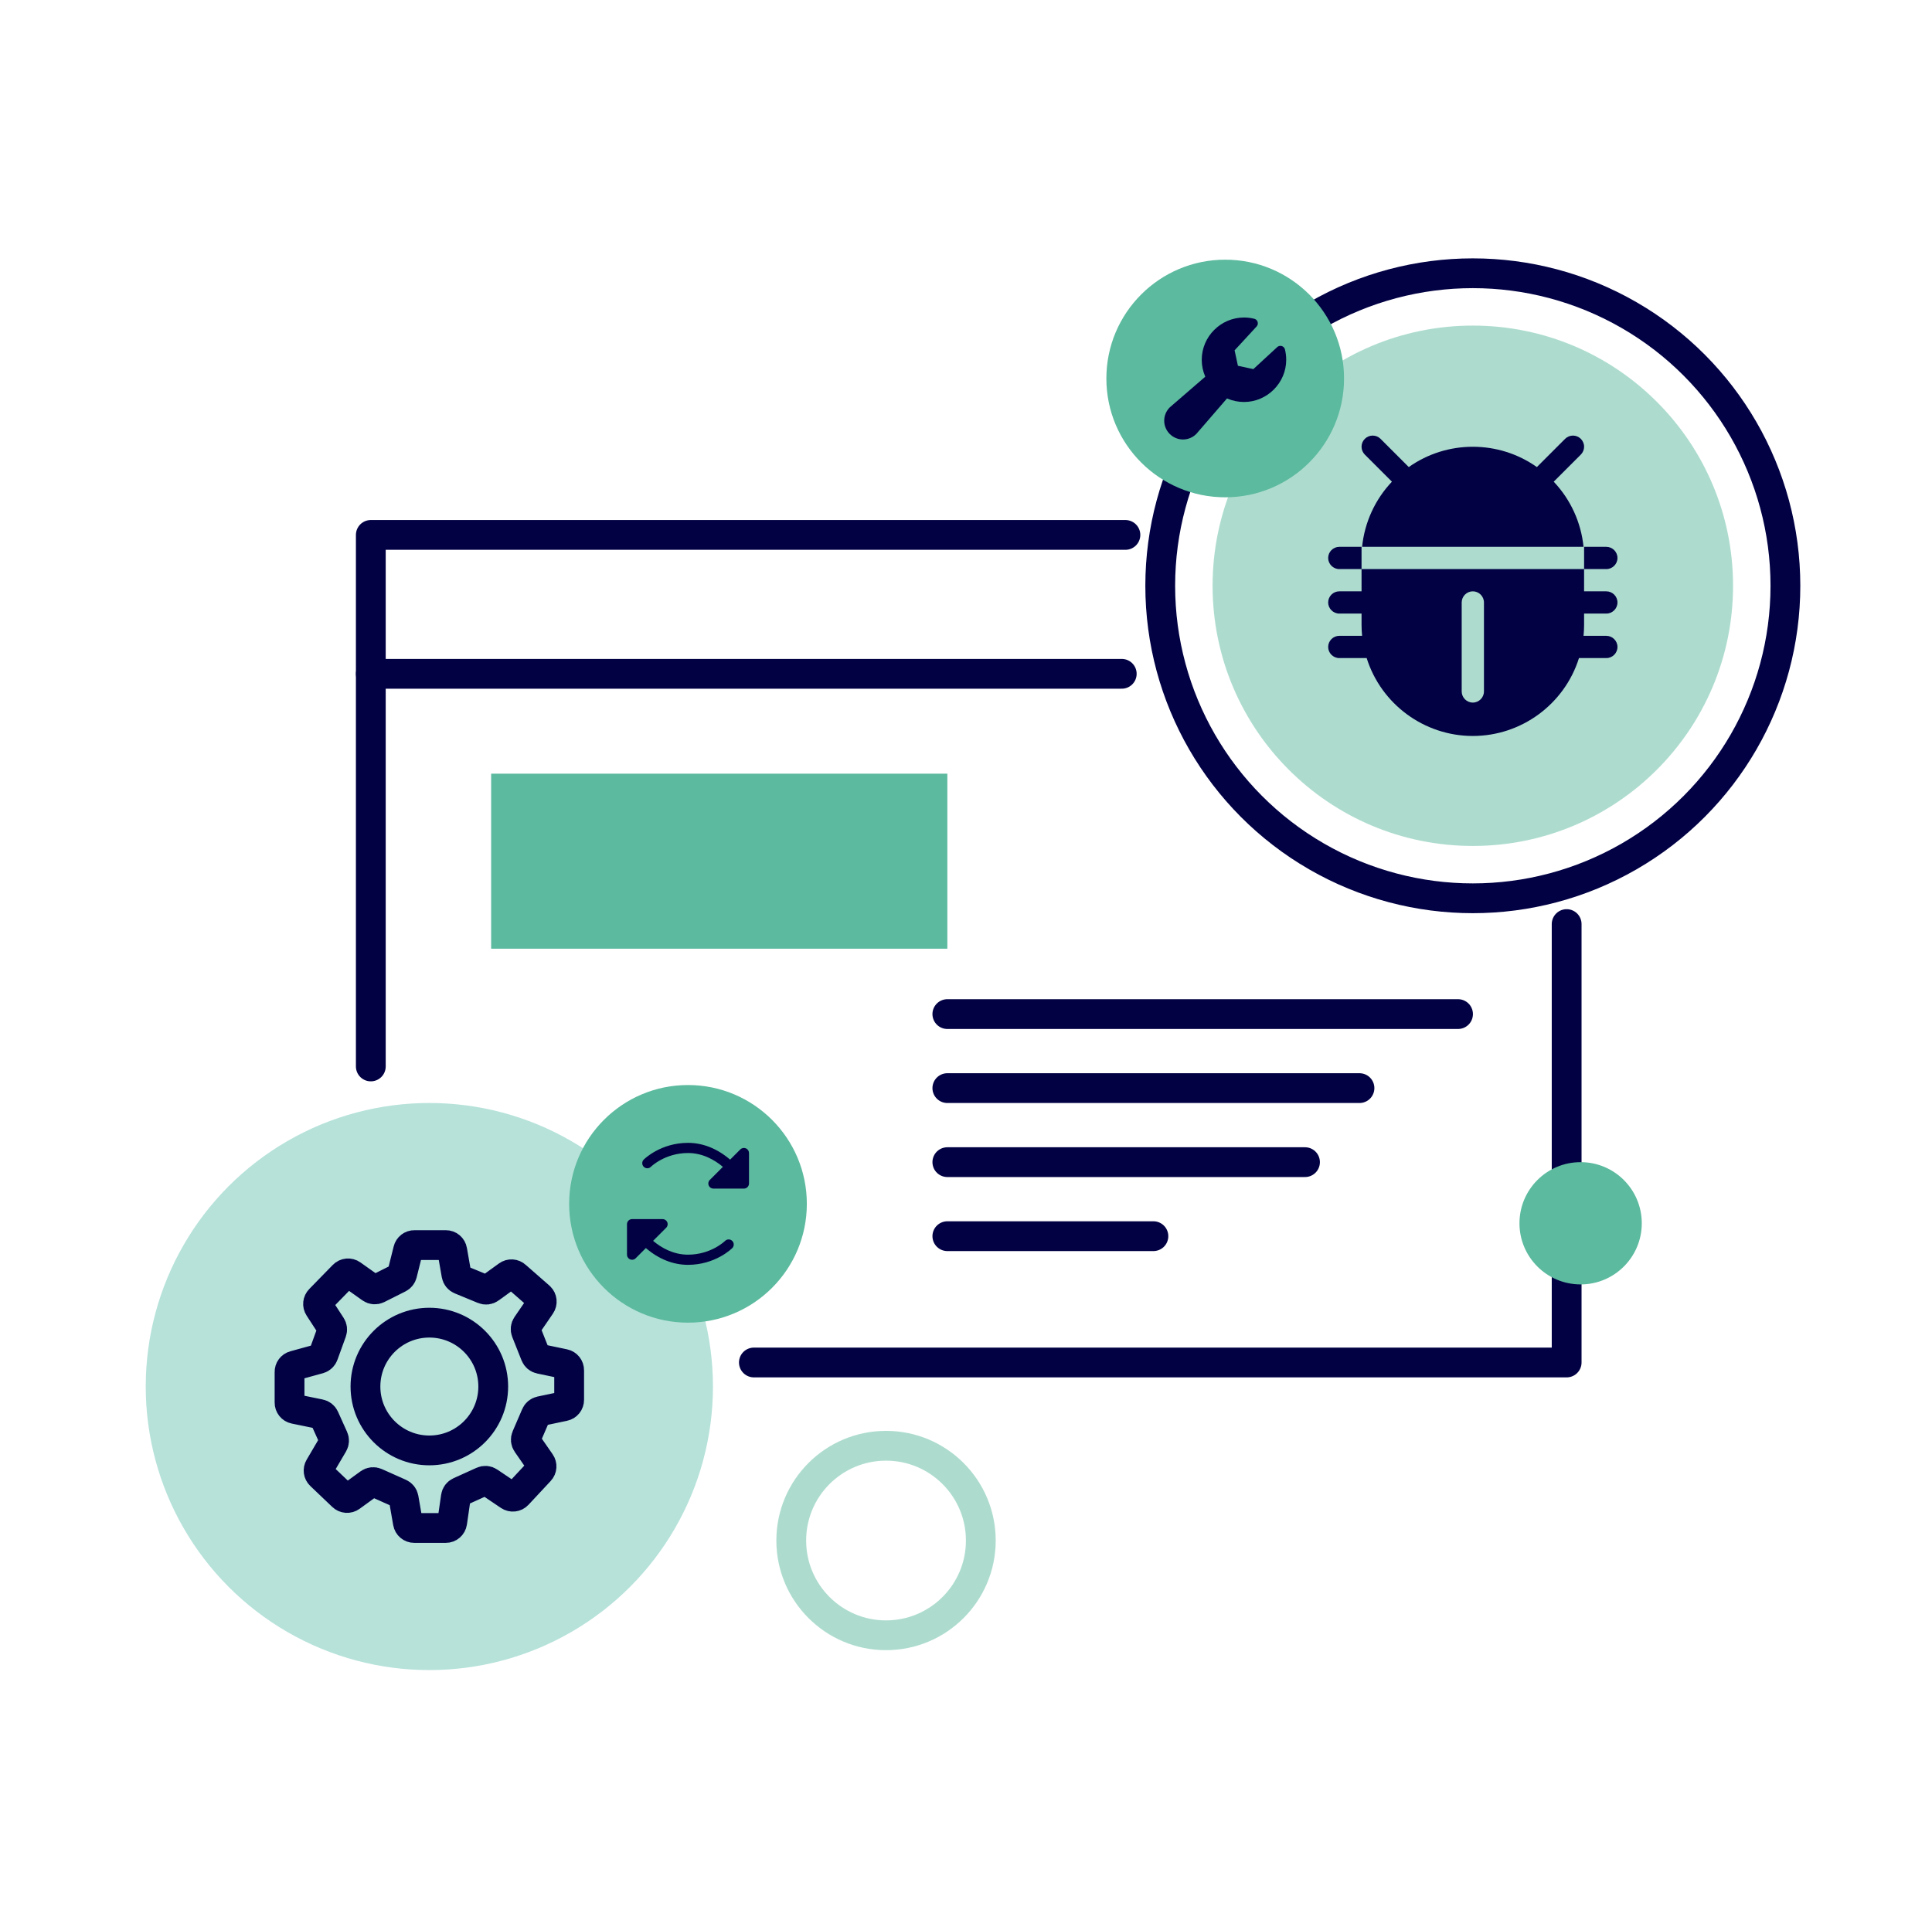 <?xml version="1.0" encoding="UTF-8" standalone="no"?><!DOCTYPE svg PUBLIC "-//W3C//DTD SVG 1.1//EN" "http://www.w3.org/Graphics/SVG/1.1/DTD/svg11.dtd"><svg width="100%" height="100%" viewBox="0 0 1081 1080" version="1.1" xmlns="http://www.w3.org/2000/svg" xmlns:xlink="http://www.w3.org/1999/xlink" xml:space="preserve" xmlns:serif="http://www.serif.com/" style="fill-rule:evenodd;clip-rule:evenodd;stroke-linecap:round;stroke-linejoin:round;stroke-miterlimit:1.5;"><rect id="_02_Stability_Reliability" serif:id="02_Stability_Reliability" x="0.262" y="0" width="1080" height="1080" style="fill:none;"/><g id="_02_Stability_Reliability1" serif:id="02_Stability_Reliability"><g id="Layer6"></g><g id="Layer5"></g><g id="Layer2"></g><g id="java-duke" serif:id="java duke"></g><circle cx="240.228" cy="775.983" r="158.685" style="fill:#b6e2da;"/><circle cx="384.949" cy="673.739" r="66.494" style="fill:#5cba9e;"/><circle cx="824.079" cy="327.832" r="174.902" style="fill:none;stroke:#020144;stroke-width:16.67px;"/><circle cx="824.079" cy="327.832" r="145.609" style="fill:#5cba9e;fill-opacity:0.5;"/><path d="M207.479,377.101l420.166,0" style="fill:none;stroke:#020144;stroke-width:16.67px;"/><path d="M629.695,299.37l-422.216,0l-0,297.476m214.338,165.676l454.761,-0l-0,-245.362" style="fill:none;stroke:#020144;stroke-width:16.67px;"/><path d="M898.791,318.489l-12.452,-0l-0,-12.452l12.452,-0c3.415,-0 6.226,2.81 6.226,6.226c-0,3.415 -2.811,6.226 -6.226,6.226Zm-149.424,-12.452c-3.416,-0 -6.226,2.81 -6.226,6.226c-0,3.415 2.81,6.226 6.226,6.226l12.452,-0l-0,-12.452l-12.452,-0Zm136.972,43.582c-0,2.101 -0.109,4.179 -0.312,6.226l12.764,-0c3.415,-0 6.226,2.81 6.226,6.226c-0,3.415 -2.811,6.226 -6.226,6.226l-15.316,-0c-8.131,25.873 -32.276,43.594 -59.396,43.594c-27.121,-0 -51.265,-17.721 -59.396,-43.594l-15.316,-0c-3.416,-0 -6.226,-2.811 -6.226,-6.226c-0,-3.416 2.81,-6.226 6.226,-6.226l12.763,-0c-0.202,-2.047 -0.311,-4.125 -0.311,-6.226l-0,-6.226l-12.452,-0c-3.416,-0 -6.226,-2.811 -6.226,-6.226c-0,-3.416 2.81,-6.226 6.226,-6.226l12.452,-0l-0,-12.452l124.52,-0l-0,12.452l12.452,-0c3.415,-0 6.226,2.81 6.226,6.226c-0,3.415 -2.811,6.226 -6.226,6.226l-12.452,-0l-0,6.226Zm-56.034,-12.452c-0,-3.416 -2.811,-6.226 -6.226,-6.226c-3.416,-0 -6.226,2.81 -6.226,6.226l-0,49.808c-0,3.415 2.81,6.226 6.226,6.226c3.415,-0 6.226,-2.811 6.226,-6.226l-0,-49.808Zm-51.489,-67.591c-9.441,9.971 -15.311,22.799 -16.686,36.461l123.897,-0c-1.374,-13.662 -7.245,-26.49 -16.685,-36.461l15.176,-15.168c1.167,-1.168 1.824,-2.754 1.824,-4.405c0,-3.417 -2.812,-6.23 -6.229,-6.23c-1.652,0 -3.237,0.657 -4.405,1.825l-15.791,15.798c-21.425,-15.155 -50.252,-15.155 -71.677,0l-15.79,-15.798c-1.168,-1.168 -2.754,-1.825 -4.405,-1.825c-3.418,0 -6.23,2.813 -6.23,6.23c0,1.651 0.657,3.237 1.825,4.405l15.176,15.168Z" style="fill:#020144;fill-rule:nonzero;"/><g><path d="M284.035,713.871l-9.927,7.193c-1.039,0.768 -2.415,0.919 -3.596,0.395l-12.912,-5.322c-1.154,-0.469 -1.986,-1.505 -2.194,-2.734l-2.373,-13.559c-0.284,-1.751 -1.823,-3.044 -3.597,-3.021l-17.479,-0c-1.698,-0.045 -3.207,1.117 -3.597,2.769l-3.345,13.38c-0.262,1.02 -0.959,1.875 -1.906,2.337l-11.869,5.971c-1.162,0.555 -2.537,0.445 -3.596,-0.288l-10.79,-7.661c-1.45,-1.05 -3.475,-0.864 -4.711,0.432l-13.128,13.451c-1.21,1.202 -1.406,3.108 -0.467,4.532l6.725,10.358c0.618,0.95 0.751,2.137 0.36,3.201l-4.676,12.911c-0.394,1.11 -1.309,1.957 -2.445,2.266l-13.847,3.813c-1.61,0.432 -2.719,1.93 -2.661,3.596l-0,17.048c-0.035,1.729 1.182,3.251 2.877,3.596l14.026,2.878c1.144,0.223 2.11,0.988 2.59,2.05l5.107,11.329c0.482,1.065 0.414,2.302 -0.18,3.309l-7.66,13.055c-0.864,1.441 -0.609,3.305 0.611,4.46l12.3,11.725c1.254,1.222 3.228,1.36 4.64,0.323l10.358,-7.516c1.046,-0.757 2.421,-0.894 3.596,-0.36l13.452,6.006c1.117,0.482 1.917,1.498 2.122,2.698l2.373,13.631c0.284,1.751 1.823,3.044 3.597,3.021l17.587,-0c1.797,0.017 3.345,-1.314 3.597,-3.093l2.086,-14.387c0.175,-1.218 0.963,-2.265 2.086,-2.769l12.875,-5.826c1.169,-0.545 2.544,-0.421 3.597,0.323l11.293,7.625c1.47,1.002 3.473,0.771 4.676,-0.539l12.408,-13.308c1.184,-1.243 1.32,-3.169 0.323,-4.567l-7.48,-10.79c-0.745,-1.053 -0.869,-2.428 -0.324,-3.597l5.323,-12.336c0.454,-1.08 1.408,-1.873 2.553,-2.122l13.164,-2.769c1.695,-0.346 2.912,-1.867 2.877,-3.597l0,-16.472c0.035,-1.729 -1.182,-3.251 -2.877,-3.597l-13.379,-2.805c-1.197,-0.248 -2.187,-1.09 -2.626,-2.23l-5.215,-13.127c-0.443,-1.121 -0.294,-2.393 0.396,-3.381l7.732,-11.293c1,-1.446 0.8,-3.423 -0.467,-4.64l-13.344,-11.689c-1.263,-1.211 -3.236,-1.334 -4.639,-0.287Z" style="fill:none;fill-rule:nonzero;stroke:#020144;stroke-width:16.67px;stroke-linecap:butt;stroke-linejoin:miter;stroke-miterlimit:4;"/><circle cx="240.229" cy="775.983" r="35.75" style="fill:none;stroke:#020144;stroke-width:16.67px;stroke-linecap:butt;stroke-linejoin:miter;stroke-miterlimit:4;"/></g><path d="M409.717,694.482c0.534,0.534 0.834,1.258 0.834,2.013c-0,0.754 -0.3,1.479 -0.834,2.012c-0.384,0.381 -9.543,9.366 -24.768,9.366c-8.306,-0 -16.402,-3.236 -23.566,-9.391l-5.71,5.714c-0.534,0.534 -1.258,0.834 -2.013,0.834c-1.56,0 -2.844,-1.284 -2.844,-2.844c-0,-0.001 -0,-17.069 -0,-17.069c-0,-1.56 1.284,-2.844 2.844,-2.844c0,-0 17.068,-0 17.069,-0c1.56,-0 2.844,1.284 2.844,2.844c0,0.755 -0.3,1.479 -0.834,2.013l-7.317,7.317c4.622,3.879 11.289,7.737 19.527,7.737c12.896,-0 20.668,-7.623 20.743,-7.702c0.533,-0.533 1.258,-0.834 2.012,-0.834c0.755,0 1.479,0.301 2.013,0.834Zm7.609,-51.814c-1.061,-0.44 -2.289,-0.197 -3.101,0.615l-5.71,5.713c-7.164,-6.154 -15.26,-9.39 -23.566,-9.39c-15.225,0 -24.384,8.985 -24.768,9.366c-0.534,0.533 -0.834,1.258 -0.834,2.012c0,1.561 1.285,2.846 2.846,2.846c0.755,0 1.479,-0.3 2.013,-0.834c0.075,-0.078 7.847,-7.701 20.743,-7.701c8.238,0 14.905,3.858 19.527,7.737l-7.317,7.317c-0.534,0.534 -0.835,1.258 -0.835,2.013c0,1.56 1.284,2.844 2.845,2.844c0,0 17.069,0 17.069,0c1.56,0 2.844,-1.284 2.844,-2.844l-0,-17.067c-0,-1.148 -0.696,-2.188 -1.756,-2.627Z" style="fill:#020144;fill-rule:nonzero;"/><rect x="274.802" y="432.993" width="255.26" height="97.954" style="fill:#5cba9e;"/><path d="M530.062,567.539l285.742,-0" style="fill:none;stroke:#020144;stroke-width:16.67px;"/><path d="M530.062,608.97l230.598,0" style="fill:none;stroke:#020144;stroke-width:16.67px;"/><path d="M530.062,650.402l200.119,-0" style="fill:none;stroke:#020144;stroke-width:16.67px;"/><path d="M530.062,691.833l115.299,0" style="fill:none;stroke:#020144;stroke-width:16.67px;"/><circle cx="884.396" cy="684.617" r="34.215" style="fill:#5cba9e;"/><circle cx="495.756" cy="862.162" r="53.032" style="fill:none;stroke:#5cba9e;stroke-opacity:0.5;stroke-width:16.67px;"/><circle cx="685.536" cy="211.826" r="66.494" style="fill:#5cba9e;"/><path d="M719.669,201.322c0,0.008 0,0.016 0,0.024c0,12.962 -10.666,23.628 -23.628,23.628c-3.269,0 -6.503,-0.679 -9.497,-1.993l-17.084,19.762c-0.04,0.046 -0.085,0.096 -0.128,0.138c-1.969,1.969 -4.642,3.076 -7.427,3.076c-5.761,0 -10.502,-4.741 -10.502,-10.502c-0,-2.784 1.107,-5.458 3.076,-7.426c0.046,-0.043 0.092,-0.089 0.141,-0.128l19.762,-17.081c-1.306,-2.988 -1.98,-6.213 -1.98,-9.474c0,-12.974 10.677,-23.651 23.651,-23.651c1.937,0 3.866,0.238 5.744,0.708c1.164,0.292 1.987,1.347 1.987,2.547c0,0.66 -0.249,1.297 -0.697,1.782l-12.296,13.34l1.857,8.647l8.644,1.854l13.34,-12.313c0.485,-0.448 1.121,-0.697 1.782,-0.697c1.2,-0 2.255,0.823 2.546,1.987c0.471,1.888 0.71,3.827 0.709,5.772Z" style="fill:#020144;fill-rule:nonzero;"/></g></svg>